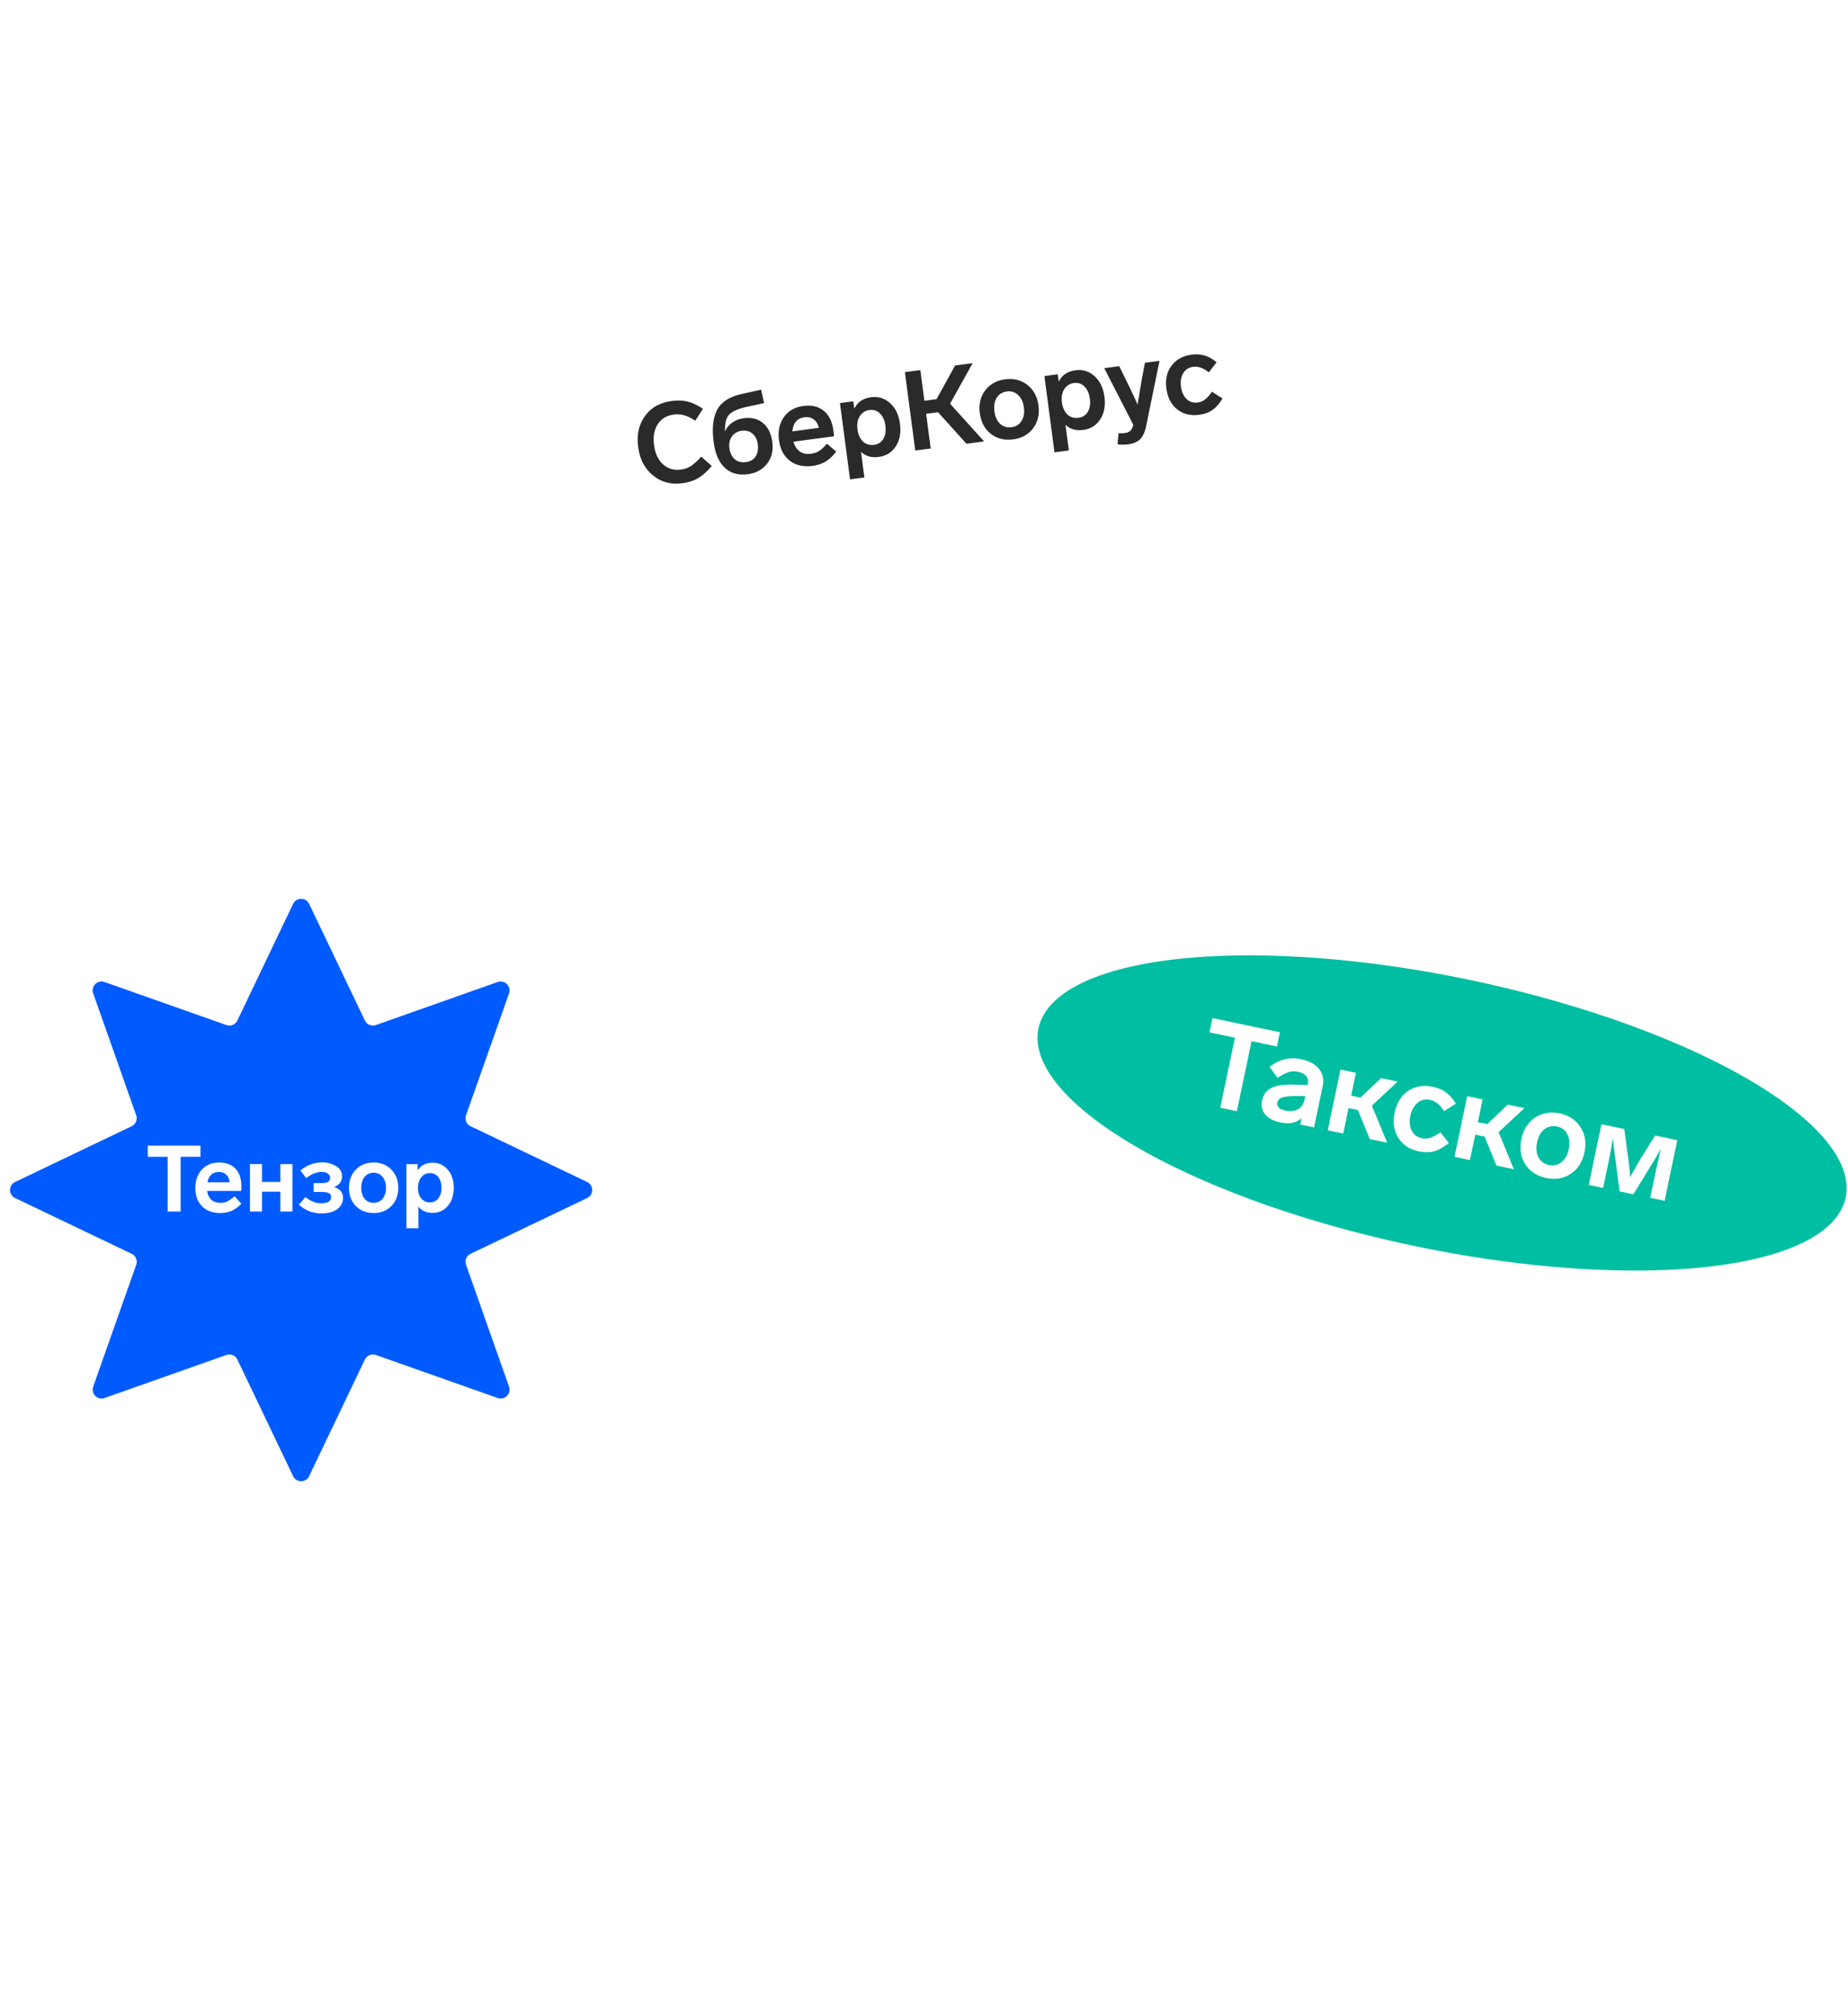 <svg xmlns="http://www.w3.org/2000/svg" width="256" height="279" fill="none"><g filter="url(#a)"><path stroke="#fff" stroke-width="1.234" d="M169.001 204.031c-30.614 31.714-62.014 53.556-88.017 63.248-13.002 4.847-24.63 6.647-34.125 5.15-9.492-1.497-16.82-6.281-21.297-14.561-4.477-8.281-5.727-19.361-4.089-32.388 1.64-13.032 6.165-27.966 13.19-43.866 14.05-31.799 38.042-67.34 68.657-99.055 30.615-31.715 62.015-53.556 88.017-63.249 13.002-4.846 24.63-6.646 34.125-5.149 9.492 1.497 16.82 6.28 21.297 14.561 4.478 8.28 5.728 19.36 4.089 32.388-1.639 13.032-6.165 27.966-13.19 43.866-14.05 31.799-38.042 67.34-68.657 99.055Z" shape-rendering="crispEdges"/></g><g filter="url(#b)"><path stroke="#fff" stroke-width="1.234" d="M171.478 191.049c-28.958 29.999-58.456 51.033-82.722 60.807-12.135 4.887-22.935 6.948-31.694 5.931-8.758-1.017-15.432-5.103-19.405-12.45-3.973-7.347-4.923-17.362-3.159-29.279 1.765-11.92 6.238-25.681 13.047-40.418 13.616-29.471 36.513-62.713 65.471-92.711 28.958-30 58.456-51.034 82.722-60.808 12.135-4.887 22.935-6.948 31.695-5.93 8.757 1.017 15.432 5.102 19.404 12.45 3.973 7.346 4.923 17.362 3.159 29.279-1.764 11.92-6.238 25.68-13.047 40.418-13.616 29.47-36.513 62.712-65.471 92.711Z" shape-rendering="crispEdges"/></g><ellipse cx="199.77" cy="154.125" fill="#00BEA2" rx="57.126" ry="18.818" transform="rotate(11.826 199.77 154.125)"/><path fill="#fff" d="m177.306 142.946-.413 1.973-3.52-.736-2.031 9.702-2.302-.482 2.031-9.703-3.519-.736.413-1.974 9.341 1.956Zm5.918 7.505-1.187 5.673-1.925-.403.183-.871c-.72.65-1.705.845-2.955.583-.899-.188-1.584-.549-2.056-1.083-.461-.531-.611-1.181-.45-1.948.176-.844.62-1.432 1.33-1.764.711-.332 1.685-.477 2.924-.435l2.049.051.041-.197c.085-.406.008-.748-.231-1.027-.226-.288-.585-.483-1.079-.587-.537-.112-.997-.1-1.381.037-.445.159-.952.419-1.519.781l-1.091-1.516c1.328-1.038 2.77-1.394 4.327-1.068 1.162.243 2.005.7 2.528 1.37.523.671.688 1.472.492 2.404Zm-2.51 1.826.103-.494h-1.476c-.791.006-1.372.074-1.742.202-.357.12-.572.355-.646.706a.741.741 0 0 0 .198.694c.201.191.504.328.909.413.658.138 1.231.081 1.719-.172.487-.253.799-.702.935-1.349Zm9.045 5.464-1.648-4.018-1.299-.272-.737 3.519-2.138-.448 1.76-8.403 2.137.447-.661 3.158 1.299.272 2.849-2.7 2.302.482-3.582 3.336 2.119 5.13-2.401-.503Zm8.347-5.427c-.669-.14-1.253 0-1.753.422-.487.413-.812 1.009-.975 1.787-.163.779-.105 1.455.176 2.028.28.574.755.931 1.424 1.071a2.21 2.21 0 0 0 1.163-.065c.393-.124.857-.376 1.395-.756l1.166 1.48c-.719.594-1.401.978-2.044 1.152-.629.166-1.328.168-2.095.007-1.283-.268-2.234-.891-2.854-1.867-.619-.977-.787-2.145-.502-3.504.285-1.36.912-2.361 1.882-3.005.97-.644 2.102-.83 3.396-.559.713.149 1.317.407 1.812.774.509.358.966.877 1.373 1.558l-1.607 1.036c-.352-.508-.676-.874-.972-1.096a2.335 2.335 0 0 0-.985-.463Zm9.206 9.102-1.648-4.018-1.299-.272-.737 3.519-2.138-.448 1.76-8.403 2.138.448-.661 3.157 1.299.272 2.848-2.699 2.302.482-3.582 3.335 2.119 5.13-2.401-.503Zm11.622-5.325c.65.994.836 2.155.558 3.481-.277 1.327-.915 2.321-1.911 2.982-.984.652-2.111.845-3.383.579-1.283-.269-2.249-.9-2.899-1.895-.637-1.003-.817-2.168-.539-3.494.278-1.327.908-2.316 1.892-2.969.997-.661 2.136-.857 3.419-.588 1.272.266 2.226.901 2.863 1.904Zm-6.003 2.107c-.17.812-.108 1.5.186 2.065.304.567.791.921 1.46 1.061.658.138 1.234.007 1.73-.393.507-.398.845-1.002 1.015-1.813.167-.801.099-1.484-.206-2.052-.291-.576-.766-.933-1.424-1.07-.668-.14-1.257-.006-1.766.402-.496.4-.828 1-.995 1.8Zm16.349-.954 3.075.644-1.759 8.403-1.99-.416.671-3.207c.122-.581.341-1.571.656-2.97l.158-.67c-.4.763-.865 1.564-1.396 2.402l-2.424 3.956-1.908-.4-.601-4.589a95.876 95.876 0 0 1-.331-2.764 81.42 81.42 0 0 1-.682 3.668l-.672 3.207-1.99-.417 1.76-8.403 3.157.661.501 3.675c.17 1.318.276 2.318.316 3.002.342-.65.839-1.524 1.493-2.623l1.966-3.159Z"/><rect width="126.458" height="36.395" x="63.538" y="47.289" fill="#fff" rx="6.169" transform="rotate(-7.525 63.538 47.29)"/><path fill="#2A2A2A" d="m97.374 56.614-1.057 1.648c-.591-.388-1.112-.64-1.563-.758a3.414 3.414 0 0 0-1.412-.093c-.989.13-1.733.581-2.233 1.353-.49.76-.66 1.715-.507 2.867.152 1.151.565 2.04 1.239 2.667.682.615 1.508.859 2.476.73a3.367 3.367 0 0 0 1.412-.497c.381-.258.853-.688 1.416-1.291l1.446 1.286c-.598.733-1.21 1.285-1.834 1.658-.615.372-1.335.612-2.16.721-1.619.235-3.004-.127-4.157-1.084-1.154-.957-1.829-2.263-2.027-3.917-.237-1.638.068-3.058.915-4.258.857-1.213 2.117-1.919 3.78-2.118.806-.106 1.536-.073 2.192.1.654.162 1.345.491 2.074.986Zm9.61 4.595c.156 1.182-.085 2.184-.723 3.004-.639.82-1.529 1.307-2.67 1.457-1.284.17-2.339-.12-3.164-.873-.827-.762-1.347-1.948-1.56-3.558-.254-1.927-.09-3.431.493-4.514.593-1.084 1.757-1.814 3.491-2.188l2.584-.575.417 1.859-2.571.557c-1.127.263-1.894.618-2.301 1.066-.398.447-.58 1.223-.548 2.328.194-.492.523-.904.988-1.235a3.494 3.494 0 0 1 1.598-.615c1.091-.144 1.986.08 2.687.671.699.582 1.125 1.454 1.279 2.616Zm-2.01.328c-.085-.642-.326-1.134-.724-1.476-.399-.352-.894-.488-1.486-.41-.591.078-1.049.34-1.373.788-.315.446-.43.985-.347 1.617.091.683.34 1.2.75 1.55.407.34.917.47 1.529.389.601-.08 1.05-.336 1.345-.77.294-.442.396-1.006.306-1.688Zm9.585-.084 1.278 1.075c-.468.622-.961 1.087-1.481 1.394-.519.307-1.12.505-1.803.596-1.254.165-2.302-.075-3.144-.72-.832-.648-1.331-1.598-1.497-2.852-.163-1.233.061-2.29.67-3.168.61-.88 1.511-1.398 2.704-1.555 1.162-.154 2.104.07 2.826.669.732.598 1.18 1.513 1.343 2.747.028.214.052.475.072.783l-5.611.742c.174.61.468 1.063.88 1.361.422.287.949.388 1.58.305.439-.058.801-.184 1.086-.377.306-.196.672-.53 1.097-1Zm-4.785-1.717 3.654-.483c-.11-.525-.343-.914-.698-1.168-.346-.265-.779-.363-1.299-.295-1.009.133-1.561.782-1.657 1.946Zm13.525-3.902c.752.668 1.209 1.618 1.372 2.852.163 1.233-.031 2.275-.583 3.126-.552.84-1.333 1.327-2.342 1.46-1.03.136-1.855-.102-2.475-.715l.471 3.562-1.988.263-1.395-10.565 1.85-.244.135 1.024c.45-.91 1.226-1.438 2.326-1.583 1.009-.133 1.886.14 2.629.82Zm-.934 4.945c.289-.484.385-1.093.288-1.827-.097-.734-.348-1.297-.752-1.69-.395-.393-.882-.552-1.463-.475a1.769 1.769 0 0 0-1.333.86c-.309.487-.416 1.093-.32 1.816.097.734.353 1.297.767 1.688.424.38.926.53 1.507.454.581-.077 1.016-.352 1.306-.826Zm11.517.672-3.937-4.364-1.651.218.634 4.8-2.14.283-1.434-10.855 2.14-.283.562 4.25 1.681-.221 2.573-4.665 2.431-.321-3.132 5.61 4.719 5.225-2.446.323Zm8.43-8.145c.866.664 1.38 1.612 1.543 2.845.163 1.234-.087 2.288-.749 3.164-.653.864-1.571 1.374-2.753 1.53-1.193.158-2.222-.095-3.087-.759-.857-.675-1.367-1.629-1.529-2.862-.163-1.233.082-2.282.735-3.146.662-.876 1.589-1.393 2.782-1.55 1.182-.156 2.202.103 3.058.778Zm-4.557 3.651c.099.754.362 1.332.788 1.732.437.398.966.556 1.588.474.611-.08 1.071-.37 1.378-.866.318-.498.427-1.125.328-1.88-.099-.743-.366-1.315-.802-1.713-.428-.41-.947-.575-1.559-.494-.622.082-1.091.377-1.407.886-.308.497-.413 1.117-.314 1.861Zm13.867-4.865c.752.668 1.209 1.619 1.372 2.852.163 1.233-.031 2.275-.582 3.126-.553.84-1.334 1.327-2.343 1.46-1.03.136-1.854-.102-2.475-.715l.471 3.562-1.988.263-1.395-10.565 1.85-.244.135 1.024c.45-.91 1.226-1.437 2.327-1.582 1.009-.134 1.885.14 2.628.819Zm-.934 4.946c.289-.485.385-1.093.288-1.827-.097-.734-.348-1.297-.752-1.69-.394-.394-.882-.552-1.463-.476a1.769 1.769 0 0 0-1.333.86c-.309.488-.416 1.093-.32 1.817.097.733.353 1.296.767 1.687.424.38.926.531 1.507.454.581-.076 1.016-.352 1.306-.825Zm7.92-6.802 2.018-.267-1.865 9.082c-.165.79-.435 1.375-.81 1.756-.365.38-.904.617-1.617.711-.571.076-1.079.075-1.525 0l.141-1.528c.324.02.634.01.929-.03.612-.08.982-.46 1.109-1.141l-4.022-7.838 2.08-.275.958 1.958c.782 1.598 1.309 2.72 1.581 3.37.348-2.08.554-3.304.619-3.676l.404-2.122Zm6.682.564c-.621.082-1.085.382-1.39.899-.296.506-.396 1.12-.301 1.844.096.724.352 1.291.77 1.703.417.411.937.576 1.558.494a2.02 2.02 0 0 0 .988-.41c.302-.227.628-.587.978-1.079l1.46.927c-.442.733-.915 1.273-1.419 1.62-.495.334-1.1.549-1.813.643-1.193.157-2.206-.092-3.039-.75-.834-.657-1.334-1.617-1.501-2.881-.167-1.264.072-2.323.716-3.175.645-.853 1.568-1.358 2.771-1.517.663-.088 1.264-.048 1.805.12.549.155 1.104.465 1.663.93l-1.077 1.387c-.459-.333-.851-.551-1.175-.653a2.147 2.147 0 0 0-.994-.102Z"/><path fill="#005BFF" d="M40.6 125.175c.448-.935 1.78-.935 2.227 0l7.719 16.142c.272.569.929.841 1.523.631l16.873-5.956c.977-.345 1.919.597 1.574 1.574l-5.956 16.873c-.21.594.062 1.252.631 1.524l16.142 7.719c.935.447.935 1.778 0 2.226l-16.142 7.719a1.233 1.233 0 0 0-.631 1.523l5.956 16.873c.345.977-.597 1.919-1.574 1.574l-16.873-5.956a1.233 1.233 0 0 0-1.523.631l-7.72 16.142c-.447.935-1.778.935-2.225 0l-7.72-16.142a1.233 1.233 0 0 0-1.523-.631l-16.873 5.956c-.977.345-1.919-.597-1.574-1.574l5.956-16.873a1.233 1.233 0 0 0-.63-1.523l-16.143-7.719c-.935-.448-.935-1.779 0-2.226l16.142-7.719c.569-.272.841-.93.631-1.524l-5.956-16.873c-.345-.977.597-1.919 1.574-1.574l16.873 5.956a1.233 1.233 0 0 0 1.524-.631l7.719-16.142Z"/><path fill="#fff" d="M27.77 158.651v1.542h-2.75v7.582h-1.8v-7.582h-2.75v-1.542h7.3Zm4.726 7.017.938 1.028c-.454.463-.912.792-1.375.989a3.932 3.932 0 0 1-1.555.296c-1.053 0-1.893-.313-2.519-.938-.616-.626-.925-1.465-.925-2.519 0-1.037.3-1.885.9-2.545.6-.659 1.4-.989 2.403-.989.977 0 1.73.287 2.262.861.54.574.81 1.379.81 2.416 0 .18-.01.398-.026.655h-4.717c.077.523.27.93.578 1.221.317.283.742.424 1.273.424.368 0 .681-.064.938-.192.274-.129.613-.365 1.015-.707Zm-3.765-1.941h3.071c-.034-.445-.184-.792-.45-1.041-.257-.257-.604-.385-1.04-.385-.849 0-1.376.475-1.581 1.426Zm11.779 4.048h-1.671v-2.75h-2.545v2.75h-1.67v-6.567h1.67v2.468h2.545v-2.468h1.67v6.567Zm7.006-1.902c0 .652-.266 1.174-.797 1.568-.531.394-1.268.591-2.21.591-1.148 0-2.185-.398-3.11-1.195l.912-1.066c.703.574 1.44.861 2.21.861.438 0 .772-.077 1.003-.232a.72.72 0 0 0 .347-.629c0-.257-.103-.437-.309-.54-.205-.112-.543-.167-1.015-.167h-1.092v-1.234h1.195c.72 0 1.08-.24 1.08-.72 0-.231-.103-.424-.309-.578-.197-.154-.488-.231-.874-.231-.694 0-1.405.282-2.133.848l-.797-1.067c.908-.737 1.91-1.105 3.007-1.105.72 0 1.358.167 1.915.501.557.334.836.81.836 1.427 0 .694-.36 1.186-1.08 1.478.814.274 1.22.771 1.22 1.49Zm6.69-3.906c.642.642.963 1.482.963 2.518 0 1.037-.321 1.881-.963 2.532-.635.643-1.448.964-2.442.964-1.003 0-1.825-.321-2.468-.964-.634-.651-.95-1.495-.95-2.532 0-1.036.316-1.876.95-2.518.643-.652 1.465-.977 2.468-.977.994 0 1.807.325 2.441.977Zm-4.164 2.518c0 .634.154 1.14.462 1.517.317.377.737.565 1.26.565.514 0 .925-.188 1.233-.565.317-.377.476-.883.476-1.517 0-.625-.159-1.126-.476-1.503-.308-.386-.72-.578-1.233-.578-.523 0-.943.192-1.26.578-.308.377-.462.878-.462 1.503Zm11.987-2.506c.548.634.823 1.47.823 2.506 0 1.037-.275 1.877-.823 2.519-.548.634-1.247.951-2.095.951-.865 0-1.52-.287-1.966-.861v2.995h-1.67v-8.881h1.554v.861c.472-.702 1.17-1.053 2.095-1.053.848 0 1.542.321 2.082.963Zm-1.31 3.984c.29-.368.436-.861.436-1.478 0-.616-.145-1.109-.437-1.477-.283-.369-.668-.553-1.156-.553-.489 0-.887.188-1.196.565-.308.369-.462.857-.462 1.465 0 .617.15 1.11.45 1.478a1.5 1.5 0 0 0 1.195.54c.488 0 .878-.18 1.17-.54Z"/><path stroke="#fff" stroke-width=".617" d="m31.752 74.302 1.265 5.36c.107.454.462.81.917.917l5.36 1.265c.633.15.633 1.05 0 1.2l-5.36 1.265c-.454.107-.81.463-.917.917l-1.265 5.36c-.15.633-1.05.633-1.2 0l-1.265-5.36a1.234 1.234 0 0 0-.917-.917l-5.36-1.265c-.633-.15-.633-1.05 0-1.2l5.36-1.265c.454-.107.81-.463.917-.917l1.265-5.36c.15-.633 1.05-.633 1.2 0Z"/><path fill="#fff" stroke="#fff" stroke-width=".617" d="m200.629 234.887 1.265 5.36c.107.454.462.81.917.917l5.36 1.265c.633.149.633 1.051 0 1.2l-5.36 1.265c-.455.107-.81.462-.917.917l-1.265 5.36c-.149.633-1.051.633-1.2 0l-1.265-5.36a1.233 1.233 0 0 0-.917-.917l-5.36-1.265c-.633-.149-.633-1.051 0-1.2l5.36-1.265c.454-.107.81-.463.917-.917l1.265-5.36c.149-.633 1.051-.633 1.2 0Z"/><circle cx="247.364" cy="8.728" r="8.019" stroke="#fff" stroke-width="1.234"/><defs><filter id="a" width="236.727" height="265.63" x="17.797" y="12.947" color-interpolation-filters="sRGB" filterUnits="userSpaceOnUse"><feFlood flood-opacity="0" result="BackgroundImageFix"/><feColorMatrix in="SourceAlpha" result="hardAlpha" values="0 0 0 0 0 0 0 0 0 0 0 0 0 0 0 0 0 0 127 0"/><feOffset dy="2.467"/><feGaussianBlur stdDeviation="1.234"/><feComposite in2="hardAlpha" operator="out"/><feColorMatrix values="0 0 0 0 0 0 0 0 0 0 0 0 0 0 0 0 0 0 0.25 0"/><feBlend in2="BackgroundImageFix" result="effect1_dropShadow_332_13127"/><feBlend in="SourceGraphic" in2="effect1_dropShadow_332_13127" result="shape"/></filter><filter id="b" width="223.17" height="248.44" x="30.661" y="15.236" color-interpolation-filters="sRGB" filterUnits="userSpaceOnUse"><feFlood flood-opacity="0" result="BackgroundImageFix"/><feColorMatrix in="SourceAlpha" result="hardAlpha" values="0 0 0 0 0 0 0 0 0 0 0 0 0 0 0 0 0 0 127 0"/><feOffset dy="2.467"/><feGaussianBlur stdDeviation="1.234"/><feComposite in2="hardAlpha" operator="out"/><feColorMatrix values="0 0 0 0 0 0 0 0 0 0 0 0 0 0 0 0 0 0 0.25 0"/><feBlend in2="BackgroundImageFix" result="effect1_dropShadow_332_13127"/><feBlend in="SourceGraphic" in2="effect1_dropShadow_332_13127" result="shape"/></filter></defs></svg>